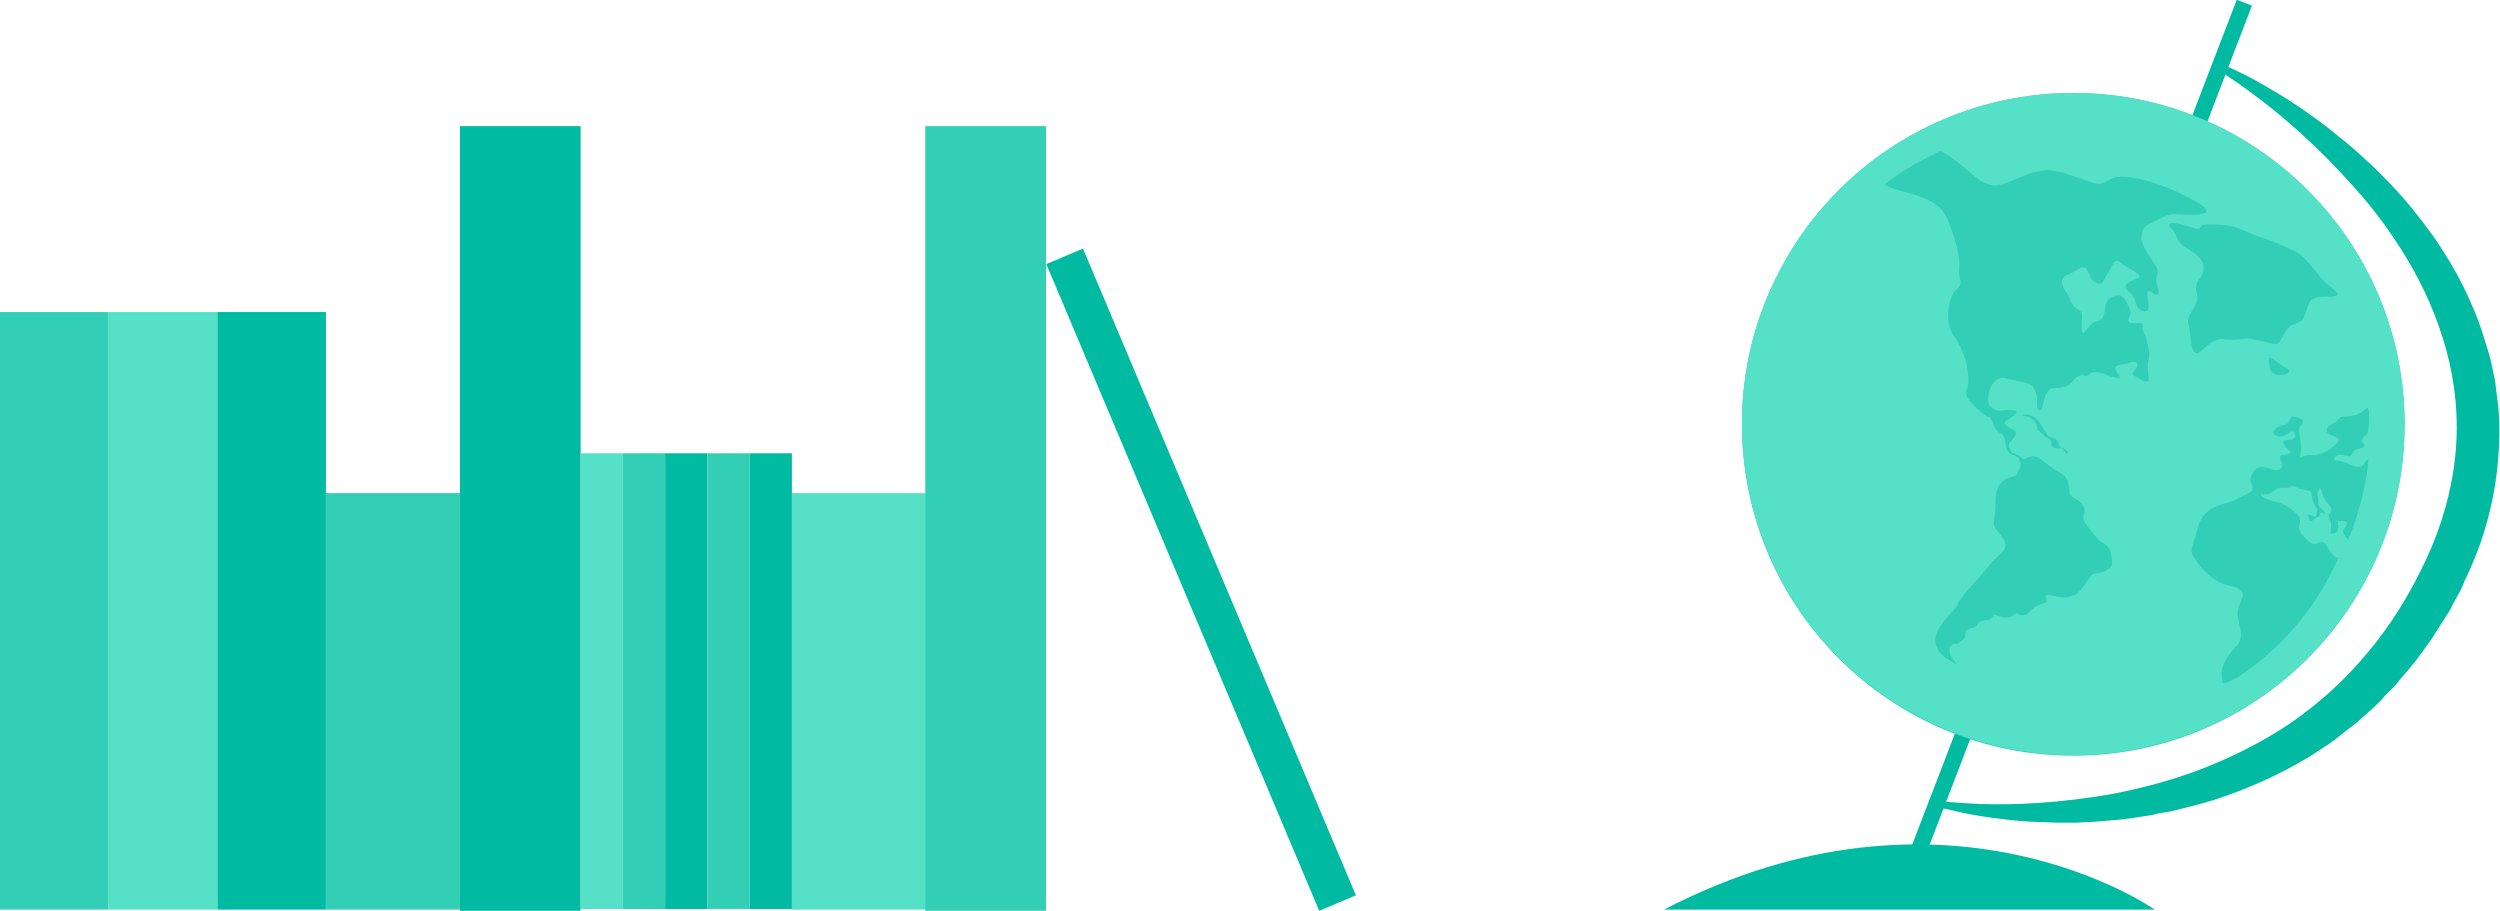 <svg xmlns="http://www.w3.org/2000/svg" width="414.2" height="150.9" viewBox="0 0 414.2 150.9"><path fill="#00BBA2" d="M36 51.7h18v99H36z"/><path fill="#32CFB6" d="M0 51.7h18v99H0z"/><path fill="#55E1C8" d="M18 51.7h18v99H18z"/><path fill="#32CFB6" d="M54 81.7h22.2v69H54z"/><path fill="#55E1C8" d="M131.2 81.7h22.2v69h-22.2z"/><path fill="#00BBA2" d="M76.2 20.9h20v130h-20z"/><path fill="#32CFB6" d="M153.3 20.9h20v130h-20zm-50.1 54.2h7v75.5h-7z"/><path fill="#00BBA2" d="M110.2 75.1h7v75.5h-7z"/><path fill="#32CFB6" d="M117.2 75.1h7v75.5h-7z"/><path fill="#00BBA2" d="M124.2 75.1h7v75.5h-7z"/><path fill="#55E1C8" d="M96.2 75.1h7v75.5h-7z"/><path fill="#00BBA2" d="M173.35 43.754l6.08-2.567 45.218 107.148-6.08 2.566zM275.7 150.7H357s-34.5-24.3-81.3 0zM371.8.5l-55.5 144.6"/><path d="M371.8.5l-55.5 144.6M370.583-.035l2.52.968-55.546 144.6-2.52-.97z" fill="#00BBA2"/><circle fill="#32cfb6" cx="343.5" cy="70.3" r="54.9"/><path fill="#00BBA2" d="M367.2 10.2s.2.1.5.2c.4.1.9.4 1.5.7 1.3.6 3.3 1.5 5.7 2.9 2.4 1.4 5.3 3.1 8.4 5.4 1.6 1.1 3.2 2.4 4.9 3.8.9.7 1.7 1.4 2.6 2.2.9.8 1.7 1.6 2.6 2.4 1.7 1.7 3.5 3.5 5.2 5.5 1.7 2 3.4 4.2 5 6.5 3.2 4.7 6.1 10.1 8 16.3.2.8.5 1.5.7 2.3.3.8.4 1.6.6 2.4.2.8.3 1.6.5 2.4.1.8.2 1.7.3 2.5.5 3.3.5 6.8.2 10.2-.5 6.9-2.4 13.7-5.3 19.8l-.3.6-.1.3-.2.5-.5 1-1.1 2-.5 1-.7 1.1-1.4 2.2c-.9 1.5-1.9 2.8-2.9 4.2-1 1.4-2.1 2.6-3.2 3.9l-.8 1-.9.9c-.6.6-1.2 1.2-1.7 1.8l-.9.9-.9.8c-.6.5-1.2 1.1-1.8 1.6-.6.6-1.3 1-1.9 1.5-.6.5-1.3 1-1.9 1.5-1.3 1-2.7 1.8-4 2.7-5.4 3.3-11 5.7-16.3 7.4-1.4.4-2.7.8-4 1.1-.7.2-1.3.3-2 .5s-1.3.3-2 .4c-.6.1-1.3.2-1.9.4-.6.1-1.3.2-1.9.3-.6.1-1.2.2-1.9.3-.6.1-1.2.1-1.8.2-1.2.1-2.4.2-3.5.3-1.1.1-2.3.1-3.4.2H341c-1 0-2-.1-3-.1-3.9-.1-7.2-.6-9.9-1s-4.8-1-6.3-1.3c-.7-.2-1.3-.4-1.6-.5-.4-.1-.6-.2-.6-.2l.1-.7s.7.1 2.2.3c1.4.1 3.5.3 6.2.4 5.4.2 13.1-.1 22.1-1.7 4.5-.9 9.3-2.1 14.3-4 4.9-1.9 9.9-4.3 14.7-7.5 4.7-3.2 9.2-7.2 13-11.8 3.9-4.6 7.1-9.8 9.7-15.4 2.6-5.5 4.3-11.4 4.9-17.4.6-6 0-11.9-1.5-17.4-1.5-5.5-3.8-10.6-6.5-15.1s-5.7-8.5-8.8-11.9c-6.1-6.9-12-11.9-16.3-15.1-2.1-1.6-3.9-2.8-5.1-3.6-1.2-.8-1.9-1.2-1.9-1.2l.5-.9z"/><path fill="#55E1C8" d="M369.9 22.2c-26.5-14.6-59.9-4.9-74.5 21.6-14.6 26.5-4.9 59.9 21.7 74.5 26.6 14.6 59.9 4.9 74.5-21.6 14.6-26.6 4.9-59.9-21.7-74.5zm-23.1 72.9c-.6.2-1.6 2.6-2.9 3.4-1.3.7-2.7.5-4.2.1-1.5-.3-.2.8-.8 1.2-.6.3-1.5.3-2.7 1.6-1.2 1.3-2-.2-2.5.4-.5.6-1.7.7-2.7.2-1-.5-.6.4-1.5.7-.9.2-1.3 0-1.8.7-.5.8-.9.5-1.7.9-.7.3 0 1.2-.8 1.7-.9.6-.3.6-1.4.7-1.2.2-.8 1.8-.4 2.3.4.6 1.1 1.4.7 1-7.6-3.6-.4-8.2.2-9.8.6-1.6 4.3-5.1 5.5-6.8 1.2-1.6 3.7-2.3 1.7-4.7-2-2.5-.9-1.3-.9-5.2-.1-3.9 1.8-4.2 2.8-4.5.9-.3.7-.3 1.2-1.4.5-1.1 0-.8 0-1.4 0-.6-.9-.6-1.6-1.1-.7-.6-.5-.5-.8-2.1-.3-1.6-1.1-.7-1.9-2.7-.8-2-.8-.8-1.8-1.8-1-.9-3.2-2.6-2.7-3.8.5-1.2.3-2.1.3-2.1 0-1.5-.6-4.5-2.3-6.8-1.7-2.2-1.1-6.5.3-7.8 1.4-1.2.3-1.5.5-3.4.1-1.9-.2-3.8-1.9-8.2-1.7-4.4-8.2-4.3-10.5-5.8 3.3-2.8 9.3-5.6 9.3-5.6 2.7 1.4 4.5 3.4 6.6 4.9 2.2 1.5 3.9.6 5.8-.2s3.4-1.4 5.2-1.5c1.8 0 3.3.6 6.8 1.8 3.5 1.2 2.5-.5 5.3-.7 2.8-.2 8.2 1.5 12.8 4.2 4.6 2.7-2.2 2-3.6 2-1.4-.1-2.6.8-3.9 1.4-1.4.6-1.5 1-1.7 2.4-.2 1.4 2.2 4.3 2.6 5.2.4.9-.5 1.2 0 2.7.5 1.4.2 2.1-.8 1.3s-.9.4-.7 1.4c.2 1 .1 2.1-1.2 1.5-1.2-.6-.5-1.9-1.9-3-1.3-1-.5-1.6 1.2-2.2 1.7-.6-1.6-1.7-2.7-2.7-1.1-1-1.3.7-2 1.7-.8 1-.8 2.2-1.9 1.7-1.3-.5-1-1.4-1.7-2.3-.7-.9-1.5.3-3.1.9-1.7.6-.8 2.3-.2 3 .6.7.6 2.1 1.8 2.7 1.2.7.6 1 .7 3.2 0 2.2 1.3-1 2.2-1.1.9-.1 1.4-.4 1.6-1.8.2-1.4.3-2.1 1.8-2.5 1.5-.4 1.9 1.3 2.4 2.3.4 1-.9 2 .2 2.2 1.1.2 2.1-.3 1.9.5-.2.8.5 1.3.7 2.5.2 1.2.6 2 .3 3.1-.3 1-.1 1.8 0 3.1 0 1.2-1.3.1-2.3-.4-1.1-.5.6-1.1.4-2-.2-.8-1.2-.1-3 .2-1.8.3 1 2.2-.2 2.1-1.2 0-1.6-.6-3.2-.9-1.6-.3-1.5.8-2.4.5-.9-.2-1.5.5-2.1 1.2-.7.7-1.7.9-3 .9-1.3.1-1.6 2.3-1.8 3.1-.2.9-.9.8-.9-.4 0-1.2.1-1.4-.5-2.6-.5-1.2-2.4-1-4.5-1.7s-3.1 1.9-3.1 3.4c-.1 1.5 1.4 2.1 2.3 1.9 1-.2 1.8-.1 2.3.1.5.2-.9 1.2-1.6 1.6-.8.5.4 1.1 1.3 1.6.9.4-.3 1.5-.7 2-.4.5 0 1 .2 1.5.3.5 1.2.4 1.7 1s.8-.1 1.8-.2c1 0 1.2.3 2.5 1.3s1.1.9 2.1 1.4c1 .5 1.3 1.3 1.5 2.3.2 1.1-.2 1.4 1.3 2.2 1.5.8 1.4 2 1.1 2.7-.3.6.8 1.9 1.3 2.5.5.6 1 1.4 2 2 1 .5 1.3 1.5 1.4 2.9.3 1.9-2.4 2-3.1 2.2zM342.2 75c-.4-.5-.3-.8-.9-.7-.5 0-1.4.1-1.4-.7 0-.8-.4-.9-.8-1.1-.4-.2-.9-.9-1.3-1.1-.4-.2-.2-.6-.4-1.1-.2-.5-1-1.2-1.6-1.3-.6-.1-1-.2-.3-.3.7-.1 1.6.3 2.2 1 .6.7.6 1.1 1 1.6s.6.8.8 1c.2.2 1.3.3 1.5 1 .2.7.3.8.6.9.2.1.7.3.9.5.2.3.1.7-.3.3zM372 56.1c-1.4.1-2.1.3-3.5.1-1.3-.2-2.1.4-3.9 2-1.8 1.6-1.5-2.9-2-4.4-.5-1.5 1-2.4 1.4-4 .4-1.5-1-1.7.5-3.7 1.5-2.1 0-3.8-2.1-4.9-2.1-1.2-1.4-2-2.7-3.4-1.3-1.4 1.5-.8 3.5-.1 2 .8.7-.7 2.6-.5 0 0 2.8-.1 4.7.5 1.5.5 2.1 1 4.6 1.8 2.5.8 2.6 1 4.4 1.8 1.8.8 2 1.1 3.9 3.3 1.8 2.2 1 1.5 3.2 3.3 2.2 1.8-1.3 1-2.7 1.4-1.3.3-1.2.7-1.6 1.7-.5 1-.5 2-1.4 2.4-.9.5-1.3.2-2.2 1.5-.9 1.3-.9 2.1-1.7 2.1-.9 0-3.6-1-5-.9zm3.9 3.6c0-1.2.9.2 2.8 1.2 1.5.9-.2 1.3-1.4 1.2-1.3-.2-1.3-1.2-1.4-2.4zm-7.8 52.1c-.1-1.7 1.2-3.5 2.4-4.7 1.3-1.2.6-3.2.3-4.6-.3-1.4.2-2.1.7-3.4.5-1.4-1-1.8-2.6-2.2-1.6-.4-3.5-1.7-4.9-3.8-1.4-2-1-1.5.1-5.6s4.9-3.9 6.3-4.7c1.3-.8 2.7-1.1 2.8-1.8.1-.7-.7-1.1-.1-2.4.6-1.3 1.6-1.5 3.1-.9s2.3-.2 1.7-1.4c-.5-1.2.4-.8 1.3-1.1.9-.4-.4-.6-.8-1.5s.3-.7 1.3-.9c1-.2.5-1.1.2-1.3-.3-.3-1.2 1.1-2.5.8-1.2-.3-.7-1.1.1-1.6.8-.5 1.3-.1 1.7-.8.5-.7-.1-1.2 1.5-.7s.6.9.3 1.6c-.3.8.3 2 .2 3.8-.1 1.8-.5 1.2.6.9 1.2-.3 1.7.1 2.6-.3.9-.4 1.6-.5 2.8-1.8 1.2-1.3-1.6-.9-1.7-2-.1-1 1.3-1.1 1.9-1.9.6-.8 1.1-.3 2.8-.7 1.7-.5 2-1.8 2.2-1 .2.9 0 3.8-.1 4-.1.2-.5.3-.9.9-.4.6.3.6.3 1 0 .3-.1.5-.3.5-.4 0-.8.2-1.1.3-.4.1-.5.6-.8 1-.3.3-.5 0-1.3-.1s-.9-.1-1.4.4c-.4.6.4.4 1 .6.6.2.6.1 1.4.5.8.4 1.2.4 1.9.4s.5-1 1.3-1.2c-.4 6.2-3.3 13.3-3.3 13.3s-.6-.4-.8-1.1c-.3-.8.3-.7.5-1.4s-.8-.6-1.3-.6c-.5-.1 0 .6-.1 1.2-.1.7-.3.7-.9.9-.6.2-.3-.4-.3-1.1 0-.7 0-.7-.3-1.5-.3-.9.1-.4.3-1.1.2-.8-.4-1-.9-1.8s-.5-.8-.7-1.7c-.3-.9-.5.3-.6.5-.1.2.1.5.1 1.5 0 .9.5.9.9 1.5s0 .5 0 .5-.2-.4-.5-.2c-.3.1 0 .3-.1.4 0 .1-.4.3-.7.4-.3.1-.3.3-.7.5-.4.2-.3-.3-.6-.7-.3-.4 0-.4.3-.3.2.1.6.2.9.3.2.1.1-.3.3-.9.1-.6-.1-.3-.4-1-.2-.7-.5-.8-.5-1.8-.1-1-1.1-.4-2.4-1.1-1.3-.7-.7-.1-1.5 0s-1.4-.1-1.9.2c-.5.3-1.1 1.1-2.3.9-1.1-.1.5.9 2 1.2 1.5.3 2.8 1.2 3.7 2.1.9.9.3 1.5.3 2.2 0 .8 1.2 2.1 2.1 2.6.9.5 1.2-.6 2-.1s.8 1.9 2.4 2.6c-5.2 11.8-13.8 17.9-16.8 19.8-2.9 1.5-2.3 1.1-2.5-.5z"/></svg>